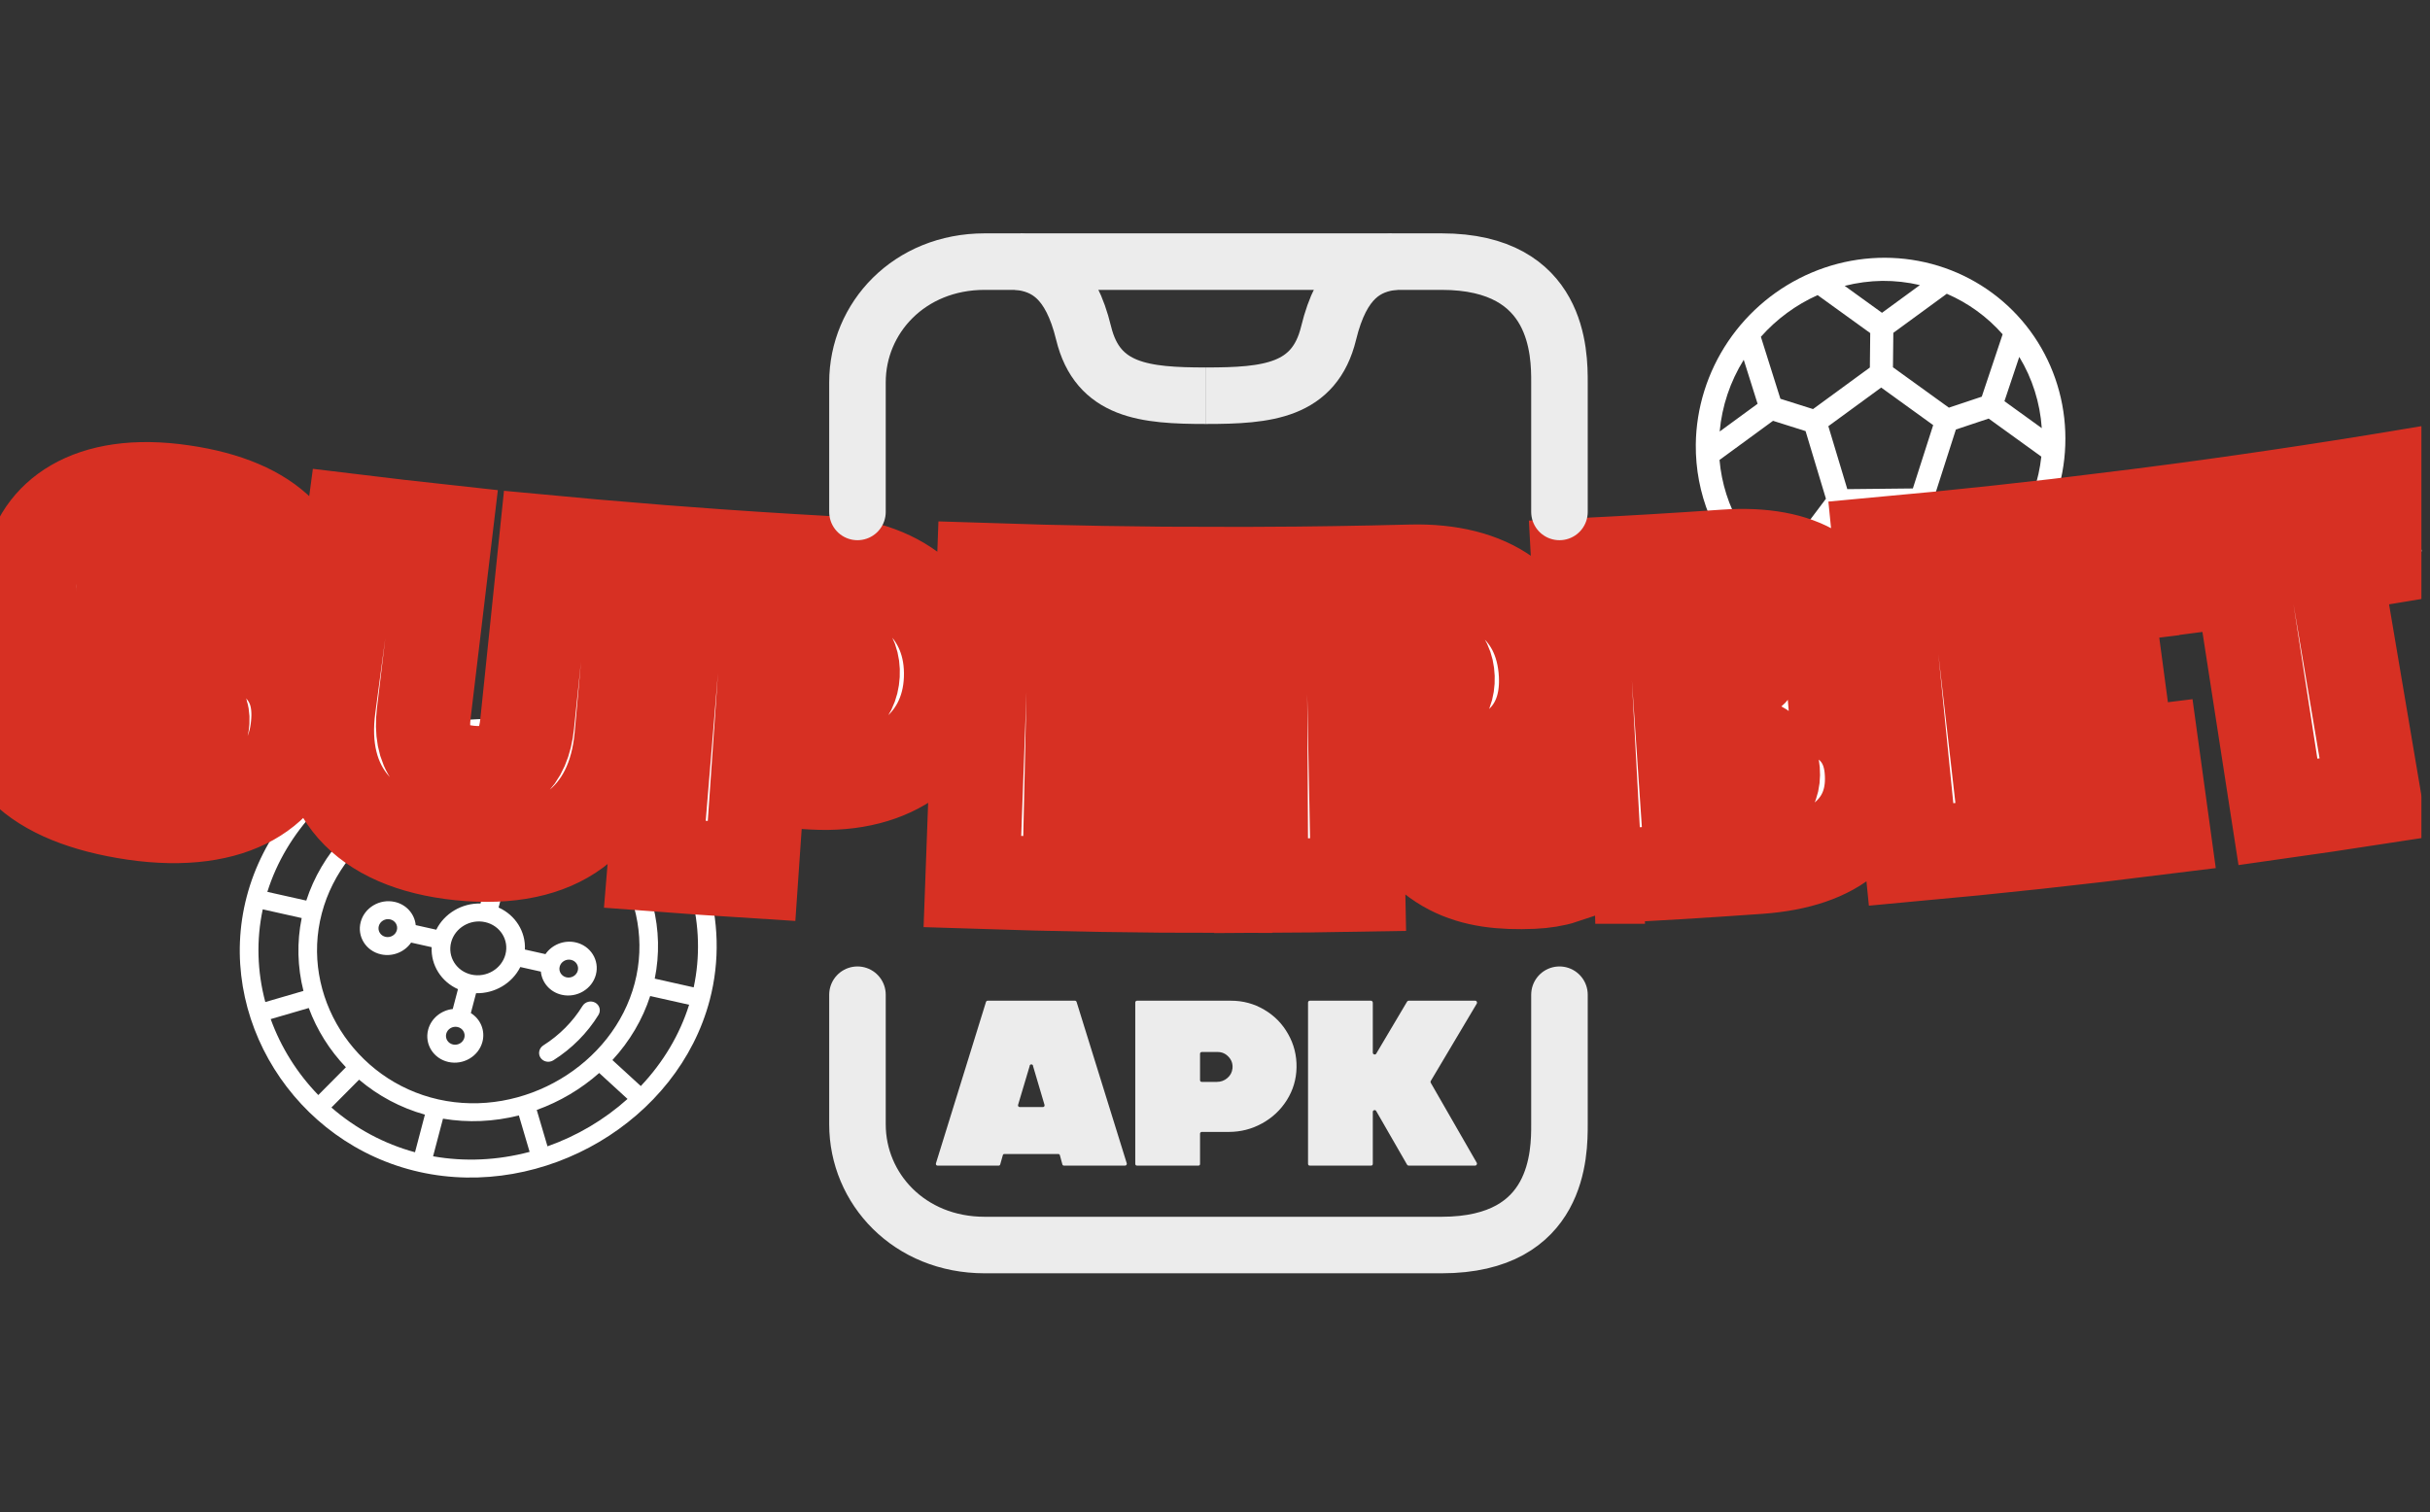 <svg width="204" height="127" viewBox="0 0 204 127" fill="none" xmlns="http://www.w3.org/2000/svg">
<rect x="0" y="0" width="204" height="127" fill="#333333" stroke="none"/>
<g clip-path="url(#clip0_3533_2735)">
<path d="M142.363 37.328C142.397 34.259 143.339 31.249 145.072 28.678C146.804 26.108 149.248 24.094 152.096 22.89C154.943 21.685 158.066 21.345 161.069 21.913C164.072 22.48 166.82 23.93 168.966 26.078C171.112 28.225 172.559 30.976 173.125 33.98C173.691 36.984 173.35 40.108 172.145 42.956C170.94 45.804 168.925 48.249 166.355 49.981C163.786 51.713 160.776 52.655 157.708 52.687C153.595 52.725 149.67 51.13 146.793 48.25C143.916 45.371 142.323 41.443 142.363 37.328ZM146.388 30.213C145.251 32.042 144.559 34.106 144.368 36.236L147.551 33.907L146.388 30.213ZM144.355 38.624C144.526 40.587 145.128 42.479 146.118 44.166L151.616 44.108L153.288 41.88L151.579 36.201L148.847 35.338L144.355 38.624ZM153.491 35.789L155.083 41.075L160.586 41.018L162.292 35.699L157.927 32.545L153.491 35.789ZM162.365 41.785L163.988 43.979L169.487 43.922C170.513 42.214 171.156 40.309 171.37 38.343L166.949 35.15L164.198 36.069L162.365 41.785ZM168.274 33.69L171.408 35.953C171.264 33.827 170.617 31.777 169.519 29.971L168.274 33.69ZM152.546 49.763L151.377 46.051L147.478 46.091C148.848 47.702 150.584 48.96 152.546 49.763ZM157.729 50.747C158.713 50.734 159.694 50.615 160.656 50.39L162.412 45.144L160.792 42.956L154.835 43.018L153.168 45.24L154.809 50.451C155.767 50.656 156.746 50.755 157.729 50.747ZM168.084 45.876L164.185 45.917L162.935 49.655C164.915 48.81 166.678 47.516 168.084 45.876ZM163.434 24.668L158.946 27.951L158.915 30.842L163.611 34.233L166.37 33.311L168.122 28.072C166.832 26.605 165.232 25.444 163.434 24.668ZM158.024 23.586C156.96 23.601 155.899 23.742 154.863 24.005L157.995 26.267L161.177 23.939C160.146 23.698 159.088 23.579 158.024 23.586ZM147.827 28.283L149.466 33.487L152.205 34.352L156.976 30.862L157.007 27.971L152.59 24.782C150.775 25.596 149.149 26.79 147.827 28.283Z" fill="white"/>
<path d="M35.209 98.414C24.701 96.062 18.058 85.388 20.715 75.284C23.382 65.143 34.617 58.509 45.087 60.853C52.049 62.411 57.338 67.637 59.319 73.949C60.351 77.239 60.442 80.709 59.581 83.983C56.911 94.134 45.669 100.755 35.209 98.414ZM57.852 84.373L54.583 83.641L54.583 83.641C53.947 85.609 52.865 87.444 51.412 89.018L53.795 91.201C55.681 89.209 57.069 86.873 57.852 84.373ZM52.681 92.284L50.303 90.104C48.777 91.455 46.996 92.51 45.06 93.208L45.962 96.262C48.45 95.383 50.736 94.029 52.681 92.284ZM36.358 97.099C39.003 97.57 41.775 97.443 44.462 96.728L43.559 93.668C41.454 94.201 39.28 94.293 37.189 93.94L36.358 97.099ZM34.84 96.76L35.671 93.6C33.637 93.031 31.752 92.029 30.145 90.665L27.823 93.003C29.855 94.775 32.256 96.059 34.84 96.76ZM26.721 91.956L29.039 89.622C27.666 88.183 26.606 86.493 25.921 84.647L22.725 85.578C23.586 87.952 24.946 90.122 26.721 91.956ZM22.273 84.146L25.475 83.212C24.966 81.199 24.915 79.111 25.327 77.093L22.058 76.361C21.513 78.914 21.586 81.577 22.273 84.146ZM22.444 74.894L25.713 75.626C26.349 73.658 27.432 71.823 28.884 70.249L26.502 68.065C24.616 70.058 23.228 72.394 22.444 74.894ZM27.615 66.983L29.994 69.163C31.519 67.811 33.301 66.757 35.236 66.059L34.335 63.004C31.847 63.884 29.56 65.237 27.615 66.983ZM43.938 62.167C41.293 61.697 38.521 61.824 35.835 62.539L36.738 65.599C38.843 65.066 41.016 64.973 43.107 65.327L43.938 62.167ZM27.016 76.694C25.201 83.595 29.726 90.739 36.81 92.325C43.957 93.925 51.483 89.406 53.281 82.573C55.09 75.694 50.598 68.534 43.486 66.942C36.367 65.348 28.823 69.822 27.016 76.694ZM45.456 62.507L44.625 65.666C46.659 66.236 48.545 67.238 50.151 68.602L52.474 66.263C50.441 64.492 48.04 63.207 45.456 62.507ZM53.576 67.311L51.258 69.645C52.631 71.083 53.69 72.774 54.375 74.62L57.572 73.689C56.71 71.315 55.35 69.145 53.576 67.311ZM58.024 75.121L54.821 76.054C55.331 78.067 55.379 80.163 54.967 82.181L58.236 82.913C58.782 80.36 58.71 77.689 58.024 75.121Z" fill="white"/>
<path d="M50.242 85.227C49.31 86.744 48.002 88.061 46.461 89.035C46.096 89.266 45.612 89.172 45.379 88.826C45.147 88.48 45.255 88.012 45.62 87.781C46.956 86.937 48.09 85.795 48.898 84.481C49.119 84.121 49.6 83.993 49.972 84.2C50.344 84.406 50.465 84.866 50.242 85.227ZM47.167 83.539C46.177 83.318 45.495 82.515 45.406 81.591L43.68 81.205C43 82.573 41.529 83.444 39.966 83.404L39.528 85.072C40.332 85.572 40.752 86.53 40.501 87.487C40.181 88.701 38.9 89.46 37.643 89.179C36.387 88.897 35.625 87.681 35.944 86.467C36.196 85.51 37.045 84.837 38.009 84.731L38.447 83.064C37.039 82.439 36.164 81.043 36.239 79.539L34.513 79.153C33.975 79.937 32.97 80.362 31.98 80.14C30.723 79.859 29.961 78.642 30.28 77.428C30.6 76.214 31.881 75.455 33.138 75.737C34.128 75.958 34.81 76.761 34.899 77.685L36.625 78.071C37.305 76.703 38.776 75.832 40.339 75.872L40.777 74.204C39.973 73.704 39.553 72.746 39.804 71.789C40.124 70.575 41.406 69.816 42.662 70.097C43.918 70.378 44.68 71.595 44.361 72.809C44.109 73.766 43.26 74.439 42.296 74.544L41.858 76.212C43.266 76.837 44.141 78.233 44.066 79.737L45.792 80.123C46.33 79.339 47.335 78.915 48.325 79.136C49.582 79.417 50.344 80.634 50.025 81.848C49.705 83.062 48.423 83.821 47.167 83.539ZM32.752 77.204C32.333 77.111 31.906 77.364 31.799 77.768C31.693 78.173 31.947 78.578 32.366 78.672C32.784 78.766 33.212 78.513 33.318 78.108C33.424 77.704 33.17 77.298 32.752 77.204ZM38.029 87.711C38.448 87.805 38.875 87.552 38.982 87.147C39.088 86.742 38.834 86.337 38.415 86.243C37.997 86.149 37.569 86.402 37.463 86.807C37.356 87.212 37.611 87.617 38.029 87.711ZM42.276 71.565C41.857 71.471 41.43 71.724 41.323 72.129C41.217 72.534 41.471 72.939 41.89 73.033C42.308 73.127 42.736 72.874 42.842 72.469C42.948 72.064 42.694 71.659 42.276 71.565ZM40.731 77.436C39.475 77.155 38.194 77.914 37.874 79.128C37.555 80.342 38.317 81.558 39.573 81.84C40.83 82.121 42.111 81.362 42.431 80.148C42.75 78.934 41.988 77.717 40.731 77.436ZM47.939 80.604C47.521 80.51 47.093 80.763 46.987 81.168C46.88 81.572 47.135 81.978 47.553 82.072C47.972 82.165 48.399 81.912 48.506 81.508C48.612 81.103 48.358 80.698 47.939 80.604Z" fill="white"/>
<mask id="path-4-outside-1_3533_2735" maskUnits="userSpaceOnUse" x="-4" y="34.987" width="212" height="44" fill="black">
<rect fill="white" x="-4" y="34.987" width="212" height="44"/>
<path fill-rule="evenodd" clip-rule="evenodd" d="M157.827 45.696L160.439 71.759C167.486 71.116 174.524 70.353 181.55 69.472L180.677 63.123C176.394 63.66 172.106 64.152 167.815 64.6L167.399 60.967C170.973 60.594 174.544 60.19 178.112 59.755L177.288 53.59C173.759 54.02 170.227 54.419 166.692 54.788L166.294 51.305C170.365 50.88 174.433 50.415 178.496 49.908L177.628 43.557C171.038 44.38 164.436 45.092 157.827 45.696ZM188.209 48.617L191.235 68.183C193.925 67.803 196.614 67.406 199.299 66.992L195.997 47.467C198.432 47.092 200.866 46.702 203.298 46.296L202.145 39.987C194.817 41.208 187.47 42.294 180.108 43.243L181.005 49.59C183.408 49.28 185.809 48.955 188.209 48.617V48.617ZM17.897 50.634C17.731 48.783 16.878 47.486 14.26 47.104C11.763 46.736 10.576 47.506 10.371 48.733C10.133 50.147 11.122 50.836 13.703 51.596C14.797 51.921 15.892 52.244 16.988 52.563C23.485 54.457 25.557 57.005 24.963 61.346C24.311 66.192 19.661 69.49 11.279 68.277C2.942 67.053 -1.258 63.174 0.332 57.1C2.959 57.538 5.589 57.959 8.221 58.363C7.691 60.262 8.496 61.923 12.373 62.492C15.351 62.924 16.747 62.237 16.966 60.783C17.159 59.514 16.402 58.767 14.15 58.1C13.07 57.779 11.991 57.456 10.913 57.13C4.36 55.152 1.756 52.205 2.577 47.723C3.365 43.446 7.442 40.149 15.312 41.313C22.756 42.395 26.252 46.035 25.611 51.623C23.039 51.31 20.466 50.98 17.897 50.634ZM27.591 59.316L29.668 43.769C32.241 44.083 34.817 44.38 37.394 44.66L35.577 59.894C35.213 62.925 36.464 64.583 39.41 64.884C42.357 65.182 43.944 63.812 44.257 60.777L45.839 45.519C48.418 45.762 51 45.99 53.582 46.201L52.185 61.816C51.576 68.828 46.867 72.491 38.655 71.664C30.444 70.821 26.639 66.292 27.591 59.316ZM57.139 46.481L54.974 72.581C57.679 72.786 60.386 72.973 63.094 73.143L63.624 65.437C65.178 65.535 66.733 65.626 68.287 65.712C74.93 66.077 79.62 62.687 79.836 57.006C80.054 51.28 75.8 47.636 69.404 47.284C65.314 47.057 61.225 46.79 57.139 46.481ZM67.776 59.419C66.536 59.349 65.295 59.275 64.055 59.197L64.463 53.258C65.651 53.332 66.838 53.403 68.025 53.47C70.505 53.611 71.68 54.874 71.583 56.643C71.484 58.448 70.165 59.553 67.776 59.419ZM81.633 74.034L82.591 47.868C89.286 48.091 95.984 48.204 102.682 48.205V54.609C98.525 54.609 94.368 54.566 90.213 54.48L90.133 57.983C93.683 58.056 97.234 58.098 100.784 58.11L100.762 64.326C97.172 64.314 93.583 64.271 89.994 64.198L89.911 67.851C94.221 67.939 98.532 67.984 102.842 67.983L102.843 74.387C95.771 74.388 88.701 74.27 81.633 74.034ZM131.184 73.637L130.863 67.128C130.538 67.18 130.047 67.239 129.555 67.261C127.916 67.331 125.894 67.334 124.026 64.382C127.911 63.305 129.982 60.679 129.784 56.653C129.481 50.705 124.899 47.834 118.455 48.002C114.215 48.112 109.975 48.178 105.734 48.198L105.874 74.38C108.587 74.366 111.298 74.336 114.01 74.288L113.847 65.888C114.611 65.875 115.374 65.86 116.137 65.843C116.253 66.093 116.367 66.341 116.483 66.59C119.429 73.195 123.607 74.254 128.667 74.047C129.58 74.01 130.53 73.856 131.184 73.637ZM113.731 59.937L113.62 54.249C115.009 54.225 116.398 54.196 117.788 54.162C120.27 54.1 121.471 55.228 121.528 56.885C121.586 58.579 120.452 59.785 118.063 59.846C116.618 59.881 115.175 59.912 113.731 59.937ZM133.926 73.622L132.515 47.474C136.606 47.273 140.696 47.03 144.784 46.746C151.299 46.287 154.88 48.752 155.289 52.997C155.583 56.073 153.508 58.219 151.093 59.05C154.437 59.62 156.799 61.225 157.118 64.526C157.591 69.36 154.202 72.327 147.687 72.794C143.103 73.12 138.515 73.396 133.925 73.622H133.926ZM140.978 57.381C142.281 57.3 143.585 57.215 144.887 57.126C146.823 56.993 147.711 55.943 147.587 54.403C147.462 52.864 146.428 51.997 144.513 52.129C143.221 52.217 141.929 52.301 140.638 52.381L140.978 57.381ZM141.69 67.831C143.003 67.75 144.318 67.665 145.631 67.575C147.89 67.42 148.962 66.392 148.828 64.74C148.693 63.087 147.478 62.236 145.242 62.389C143.94 62.478 142.638 62.562 141.336 62.644L141.689 67.832L141.69 67.831Z"/>
</mask>
<path fill-rule="evenodd" clip-rule="evenodd" d="M157.827 45.696L160.439 71.759C167.486 71.116 174.524 70.353 181.55 69.472L180.677 63.123C176.394 63.66 172.106 64.152 167.815 64.6L167.399 60.967C170.973 60.594 174.544 60.19 178.112 59.755L177.288 53.59C173.759 54.02 170.227 54.419 166.692 54.788L166.294 51.305C170.365 50.88 174.433 50.415 178.496 49.908L177.628 43.557C171.038 44.38 164.436 45.092 157.827 45.696ZM188.209 48.617L191.235 68.183C193.925 67.803 196.614 67.406 199.299 66.992L195.997 47.467C198.432 47.092 200.866 46.702 203.298 46.296L202.145 39.987C194.817 41.208 187.47 42.294 180.108 43.243L181.005 49.59C183.408 49.28 185.809 48.955 188.209 48.617V48.617ZM17.897 50.634C17.731 48.783 16.878 47.486 14.26 47.104C11.763 46.736 10.576 47.506 10.371 48.733C10.133 50.147 11.122 50.836 13.703 51.596C14.797 51.921 15.892 52.244 16.988 52.563C23.485 54.457 25.557 57.005 24.963 61.346C24.311 66.192 19.661 69.49 11.279 68.277C2.942 67.053 -1.258 63.174 0.332 57.1C2.959 57.538 5.589 57.959 8.221 58.363C7.691 60.262 8.496 61.923 12.373 62.492C15.351 62.924 16.747 62.237 16.966 60.783C17.159 59.514 16.402 58.767 14.15 58.1C13.07 57.779 11.991 57.456 10.913 57.13C4.36 55.152 1.756 52.205 2.577 47.723C3.365 43.446 7.442 40.149 15.312 41.313C22.756 42.395 26.252 46.035 25.611 51.623C23.039 51.31 20.466 50.98 17.897 50.634ZM27.591 59.316L29.668 43.769C32.241 44.083 34.817 44.38 37.394 44.66L35.577 59.894C35.213 62.925 36.464 64.583 39.41 64.884C42.357 65.182 43.944 63.812 44.257 60.777L45.839 45.519C48.418 45.762 51 45.99 53.582 46.201L52.185 61.816C51.576 68.828 46.867 72.491 38.655 71.664C30.444 70.821 26.639 66.292 27.591 59.316ZM57.139 46.481L54.974 72.581C57.679 72.786 60.386 72.973 63.094 73.143L63.624 65.437C65.178 65.535 66.733 65.626 68.287 65.712C74.93 66.077 79.62 62.687 79.836 57.006C80.054 51.28 75.8 47.636 69.404 47.284C65.314 47.057 61.225 46.79 57.139 46.481ZM67.776 59.419C66.536 59.349 65.295 59.275 64.055 59.197L64.463 53.258C65.651 53.332 66.838 53.403 68.025 53.47C70.505 53.611 71.68 54.874 71.583 56.643C71.484 58.448 70.165 59.553 67.776 59.419ZM81.633 74.034L82.591 47.868C89.286 48.091 95.984 48.204 102.682 48.205V54.609C98.525 54.609 94.368 54.566 90.213 54.48L90.133 57.983C93.683 58.056 97.234 58.098 100.784 58.11L100.762 64.326C97.172 64.314 93.583 64.271 89.994 64.198L89.911 67.851C94.221 67.939 98.532 67.984 102.842 67.983L102.843 74.387C95.771 74.388 88.701 74.27 81.633 74.034ZM131.184 73.637L130.863 67.128C130.538 67.18 130.047 67.239 129.555 67.261C127.916 67.331 125.894 67.334 124.026 64.382C127.911 63.305 129.982 60.679 129.784 56.653C129.481 50.705 124.899 47.834 118.455 48.002C114.215 48.112 109.975 48.178 105.734 48.198L105.874 74.38C108.587 74.366 111.298 74.336 114.01 74.288L113.847 65.888C114.611 65.875 115.374 65.86 116.137 65.843C116.253 66.093 116.367 66.341 116.483 66.59C119.429 73.195 123.607 74.254 128.667 74.047C129.58 74.01 130.53 73.856 131.184 73.637ZM113.731 59.937L113.62 54.249C115.009 54.225 116.398 54.196 117.788 54.162C120.27 54.1 121.471 55.228 121.528 56.885C121.586 58.579 120.452 59.785 118.063 59.846C116.618 59.881 115.175 59.912 113.731 59.937ZM133.926 73.622L132.515 47.474C136.606 47.273 140.696 47.03 144.784 46.746C151.299 46.287 154.88 48.752 155.289 52.997C155.583 56.073 153.508 58.219 151.093 59.05C154.437 59.62 156.799 61.225 157.118 64.526C157.591 69.36 154.202 72.327 147.687 72.794C143.103 73.12 138.515 73.396 133.925 73.622H133.926ZM140.978 57.381C142.281 57.3 143.585 57.215 144.887 57.126C146.823 56.993 147.711 55.943 147.587 54.403C147.462 52.864 146.428 51.997 144.513 52.129C143.221 52.217 141.929 52.301 140.638 52.381L140.978 57.381ZM141.69 67.831C143.003 67.75 144.318 67.665 145.631 67.575C147.89 67.42 148.962 66.392 148.828 64.74C148.693 63.087 147.478 62.236 145.242 62.389C143.94 62.478 142.638 62.562 141.336 62.644L141.689 67.832L141.69 67.831Z" fill="white"/>
<path fill-rule="evenodd" clip-rule="evenodd" d="M157.827 45.696L160.439 71.759C167.486 71.116 174.524 70.353 181.55 69.472L180.677 63.123C176.394 63.66 172.106 64.152 167.815 64.6L167.399 60.967C170.973 60.594 174.544 60.19 178.112 59.755L177.288 53.59C173.759 54.02 170.227 54.419 166.692 54.788L166.294 51.305C170.365 50.88 174.433 50.415 178.496 49.908L177.628 43.557C171.038 44.38 164.436 45.092 157.827 45.696ZM188.209 48.617L191.235 68.183C193.925 67.803 196.614 67.406 199.299 66.992L195.997 47.467C198.432 47.092 200.866 46.702 203.298 46.296L202.145 39.987C194.817 41.208 187.47 42.294 180.108 43.243L181.005 49.59C183.408 49.28 185.809 48.955 188.209 48.617V48.617ZM17.897 50.634C17.731 48.783 16.878 47.486 14.26 47.104C11.763 46.736 10.576 47.506 10.371 48.733C10.133 50.147 11.122 50.836 13.703 51.596C14.797 51.921 15.892 52.244 16.988 52.563C23.485 54.457 25.557 57.005 24.963 61.346C24.311 66.192 19.661 69.49 11.279 68.277C2.942 67.053 -1.258 63.174 0.332 57.1C2.959 57.538 5.589 57.959 8.221 58.363C7.691 60.262 8.496 61.923 12.373 62.492C15.351 62.924 16.747 62.237 16.966 60.783C17.159 59.514 16.402 58.767 14.15 58.1C13.07 57.779 11.991 57.456 10.913 57.13C4.36 55.152 1.756 52.205 2.577 47.723C3.365 43.446 7.442 40.149 15.312 41.313C22.756 42.395 26.252 46.035 25.611 51.623C23.039 51.31 20.466 50.98 17.897 50.634ZM27.591 59.316L29.668 43.769C32.241 44.083 34.817 44.38 37.394 44.66L35.577 59.894C35.213 62.925 36.464 64.583 39.41 64.884C42.357 65.182 43.944 63.812 44.257 60.777L45.839 45.519C48.418 45.762 51 45.99 53.582 46.201L52.185 61.816C51.576 68.828 46.867 72.491 38.655 71.664C30.444 70.821 26.639 66.292 27.591 59.316ZM57.139 46.481L54.974 72.581C57.679 72.786 60.386 72.973 63.094 73.143L63.624 65.437C65.178 65.535 66.733 65.626 68.287 65.712C74.93 66.077 79.62 62.687 79.836 57.006C80.054 51.28 75.8 47.636 69.404 47.284C65.314 47.057 61.225 46.79 57.139 46.481ZM67.776 59.419C66.536 59.349 65.295 59.275 64.055 59.197L64.463 53.258C65.651 53.332 66.838 53.403 68.025 53.47C70.505 53.611 71.68 54.874 71.583 56.643C71.484 58.448 70.165 59.553 67.776 59.419ZM81.633 74.034L82.591 47.868C89.286 48.091 95.984 48.204 102.682 48.205V54.609C98.525 54.609 94.368 54.566 90.213 54.48L90.133 57.983C93.683 58.056 97.234 58.098 100.784 58.11L100.762 64.326C97.172 64.314 93.583 64.271 89.994 64.198L89.911 67.851C94.221 67.939 98.532 67.984 102.842 67.983L102.843 74.387C95.771 74.388 88.701 74.27 81.633 74.034ZM131.184 73.637L130.863 67.128C130.538 67.18 130.047 67.239 129.555 67.261C127.916 67.331 125.894 67.334 124.026 64.382C127.911 63.305 129.982 60.679 129.784 56.653C129.481 50.705 124.899 47.834 118.455 48.002C114.215 48.112 109.975 48.178 105.734 48.198L105.874 74.38C108.587 74.366 111.298 74.336 114.01 74.288L113.847 65.888C114.611 65.875 115.374 65.86 116.137 65.843C116.253 66.093 116.367 66.341 116.483 66.59C119.429 73.195 123.607 74.254 128.667 74.047C129.58 74.01 130.53 73.856 131.184 73.637ZM113.731 59.937L113.62 54.249C115.009 54.225 116.398 54.196 117.788 54.162C120.27 54.1 121.471 55.228 121.528 56.885C121.586 58.579 120.452 59.785 118.063 59.846C116.618 59.881 115.175 59.912 113.731 59.937ZM133.926 73.622L132.515 47.474C136.606 47.273 140.696 47.03 144.784 46.746C151.299 46.287 154.88 48.752 155.289 52.997C155.583 56.073 153.508 58.219 151.093 59.05C154.437 59.62 156.799 61.225 157.118 64.526C157.591 69.36 154.202 72.327 147.687 72.794C143.103 73.12 138.515 73.396 133.925 73.622H133.926ZM140.978 57.381C142.281 57.3 143.585 57.215 144.887 57.126C146.823 56.993 147.711 55.943 147.587 54.403C147.462 52.864 146.428 51.997 144.513 52.129C143.221 52.217 141.929 52.301 140.638 52.381L140.978 57.381ZM141.69 67.831C143.003 67.75 144.318 67.665 145.631 67.575C147.89 67.42 148.962 66.392 148.828 64.74C148.693 63.087 147.478 62.236 145.242 62.389C143.94 62.478 142.638 62.562 141.336 62.644L141.689 67.832L141.69 67.831Z" stroke="#D73023" stroke-width="7.91" mask="url(#path-4-outside-1_3533_2735)"/>
<path d="M94.592 97.689C94.605 97.734 94.596 97.779 94.564 97.824C94.538 97.862 94.499 97.882 94.448 97.882H89.33C89.252 97.882 89.204 97.846 89.185 97.775L88.982 97.022C88.963 96.945 88.915 96.906 88.837 96.906H84.318C84.247 96.906 84.202 96.945 84.183 97.022L83.971 97.775C83.951 97.846 83.906 97.882 83.835 97.882H78.708C78.656 97.882 78.618 97.862 78.592 97.824C78.566 97.785 78.56 97.74 78.573 97.689L82.773 84.141C82.799 84.07 82.847 84.034 82.918 84.034H90.247C90.311 84.034 90.356 84.07 90.382 84.141L94.592 97.689ZM87.543 92.966C87.588 92.966 87.627 92.95 87.659 92.918C87.691 92.88 87.701 92.835 87.688 92.783L86.732 89.548L86.723 89.49C86.703 89.419 86.655 89.384 86.578 89.384C86.507 89.384 86.462 89.419 86.442 89.49L86.433 89.548L85.467 92.783C85.454 92.835 85.464 92.88 85.496 92.918C85.528 92.95 85.567 92.966 85.612 92.966H87.543ZM103.341 84.034C104.352 84.034 105.282 84.285 106.132 84.788C106.988 85.29 107.657 85.972 108.14 86.835C108.629 87.697 108.864 88.634 108.845 89.645C108.826 90.636 108.555 91.547 108.034 92.377C107.513 93.208 106.817 93.861 105.948 94.338C105.086 94.814 104.155 95.052 103.158 95.052H100.888C100.85 95.052 100.814 95.068 100.782 95.101C100.756 95.126 100.744 95.159 100.744 95.197V97.737C100.744 97.833 100.695 97.882 100.599 97.882H95.452C95.413 97.882 95.378 97.869 95.346 97.843C95.32 97.811 95.307 97.775 95.307 97.737V84.179C95.307 84.141 95.32 84.109 95.346 84.083C95.378 84.05 95.413 84.034 95.452 84.034H103.341ZM102.153 90.852C102.488 90.852 102.781 90.746 103.032 90.533C103.29 90.314 103.434 90.044 103.467 89.722C103.505 89.349 103.399 89.027 103.148 88.756C102.897 88.48 102.588 88.341 102.221 88.341H100.888C100.85 88.341 100.814 88.357 100.782 88.389C100.756 88.415 100.744 88.447 100.744 88.486V90.697C100.744 90.8 100.795 90.852 100.898 90.852H102.153ZM123.977 97.65C124.002 97.701 123.999 97.753 123.967 97.804C123.941 97.856 123.899 97.882 123.841 97.882H118.26C118.202 97.882 118.157 97.856 118.125 97.804L115.537 93.305C115.498 93.234 115.44 93.208 115.363 93.227C115.286 93.247 115.247 93.298 115.247 93.382V97.727C115.247 97.83 115.196 97.882 115.093 97.882H109.965C109.862 97.882 109.811 97.83 109.811 97.727V84.199C109.811 84.153 109.824 84.115 109.849 84.083C109.882 84.05 109.92 84.034 109.965 84.034H115.093C115.138 84.034 115.173 84.05 115.199 84.083C115.231 84.115 115.247 84.153 115.247 84.199V88.389C115.247 88.467 115.286 88.518 115.363 88.544C115.44 88.563 115.498 88.541 115.537 88.476L118.125 84.112C118.157 84.06 118.202 84.034 118.26 84.034H123.841C123.906 84.034 123.951 84.063 123.977 84.121C124.009 84.173 124.009 84.224 123.977 84.276L120.114 90.775C120.082 90.826 120.082 90.877 120.114 90.929L123.977 97.65Z" fill="#ECECEC"/>
<path d="M130.918 42.99V32.104C130.918 29.727 130.918 21.969 121.03 21.969C113.119 21.969 92.156 21.969 82.664 21.969C76.336 21.969 71.985 26.699 71.985 32.104C71.985 37.51 71.985 40.613 71.985 42.99" stroke="#ECECEC" stroke-width="4.746" stroke-linecap="round"/>
<path d="M85.433 21.969C87.806 22.22 89.864 23.426 90.97 27.975C92.156 32.855 96.112 33.23 101.254 33.23" stroke="#ECECEC" stroke-width="4.746"/>
<path d="M117.074 21.969C114.701 22.22 112.643 23.426 111.537 27.975C110.35 32.855 106.395 33.23 101.253 33.23" stroke="#ECECEC" stroke-width="4.746"/>
<path d="M130.918 83.53V94.416C130.918 96.793 130.918 104.551 121.03 104.551C113.119 104.551 92.156 104.551 82.664 104.551C76.336 104.551 71.985 99.821 71.985 94.416C71.985 89.01 71.985 85.907 71.985 83.53" stroke="#ECECEC" stroke-width="4.746" stroke-linecap="round"/>
</g>
<defs>
<clipPath id="clip0_3533_2735">
<rect width="203.298" height="126.078" fill="white"/>
</clipPath>
</defs>
</svg>
